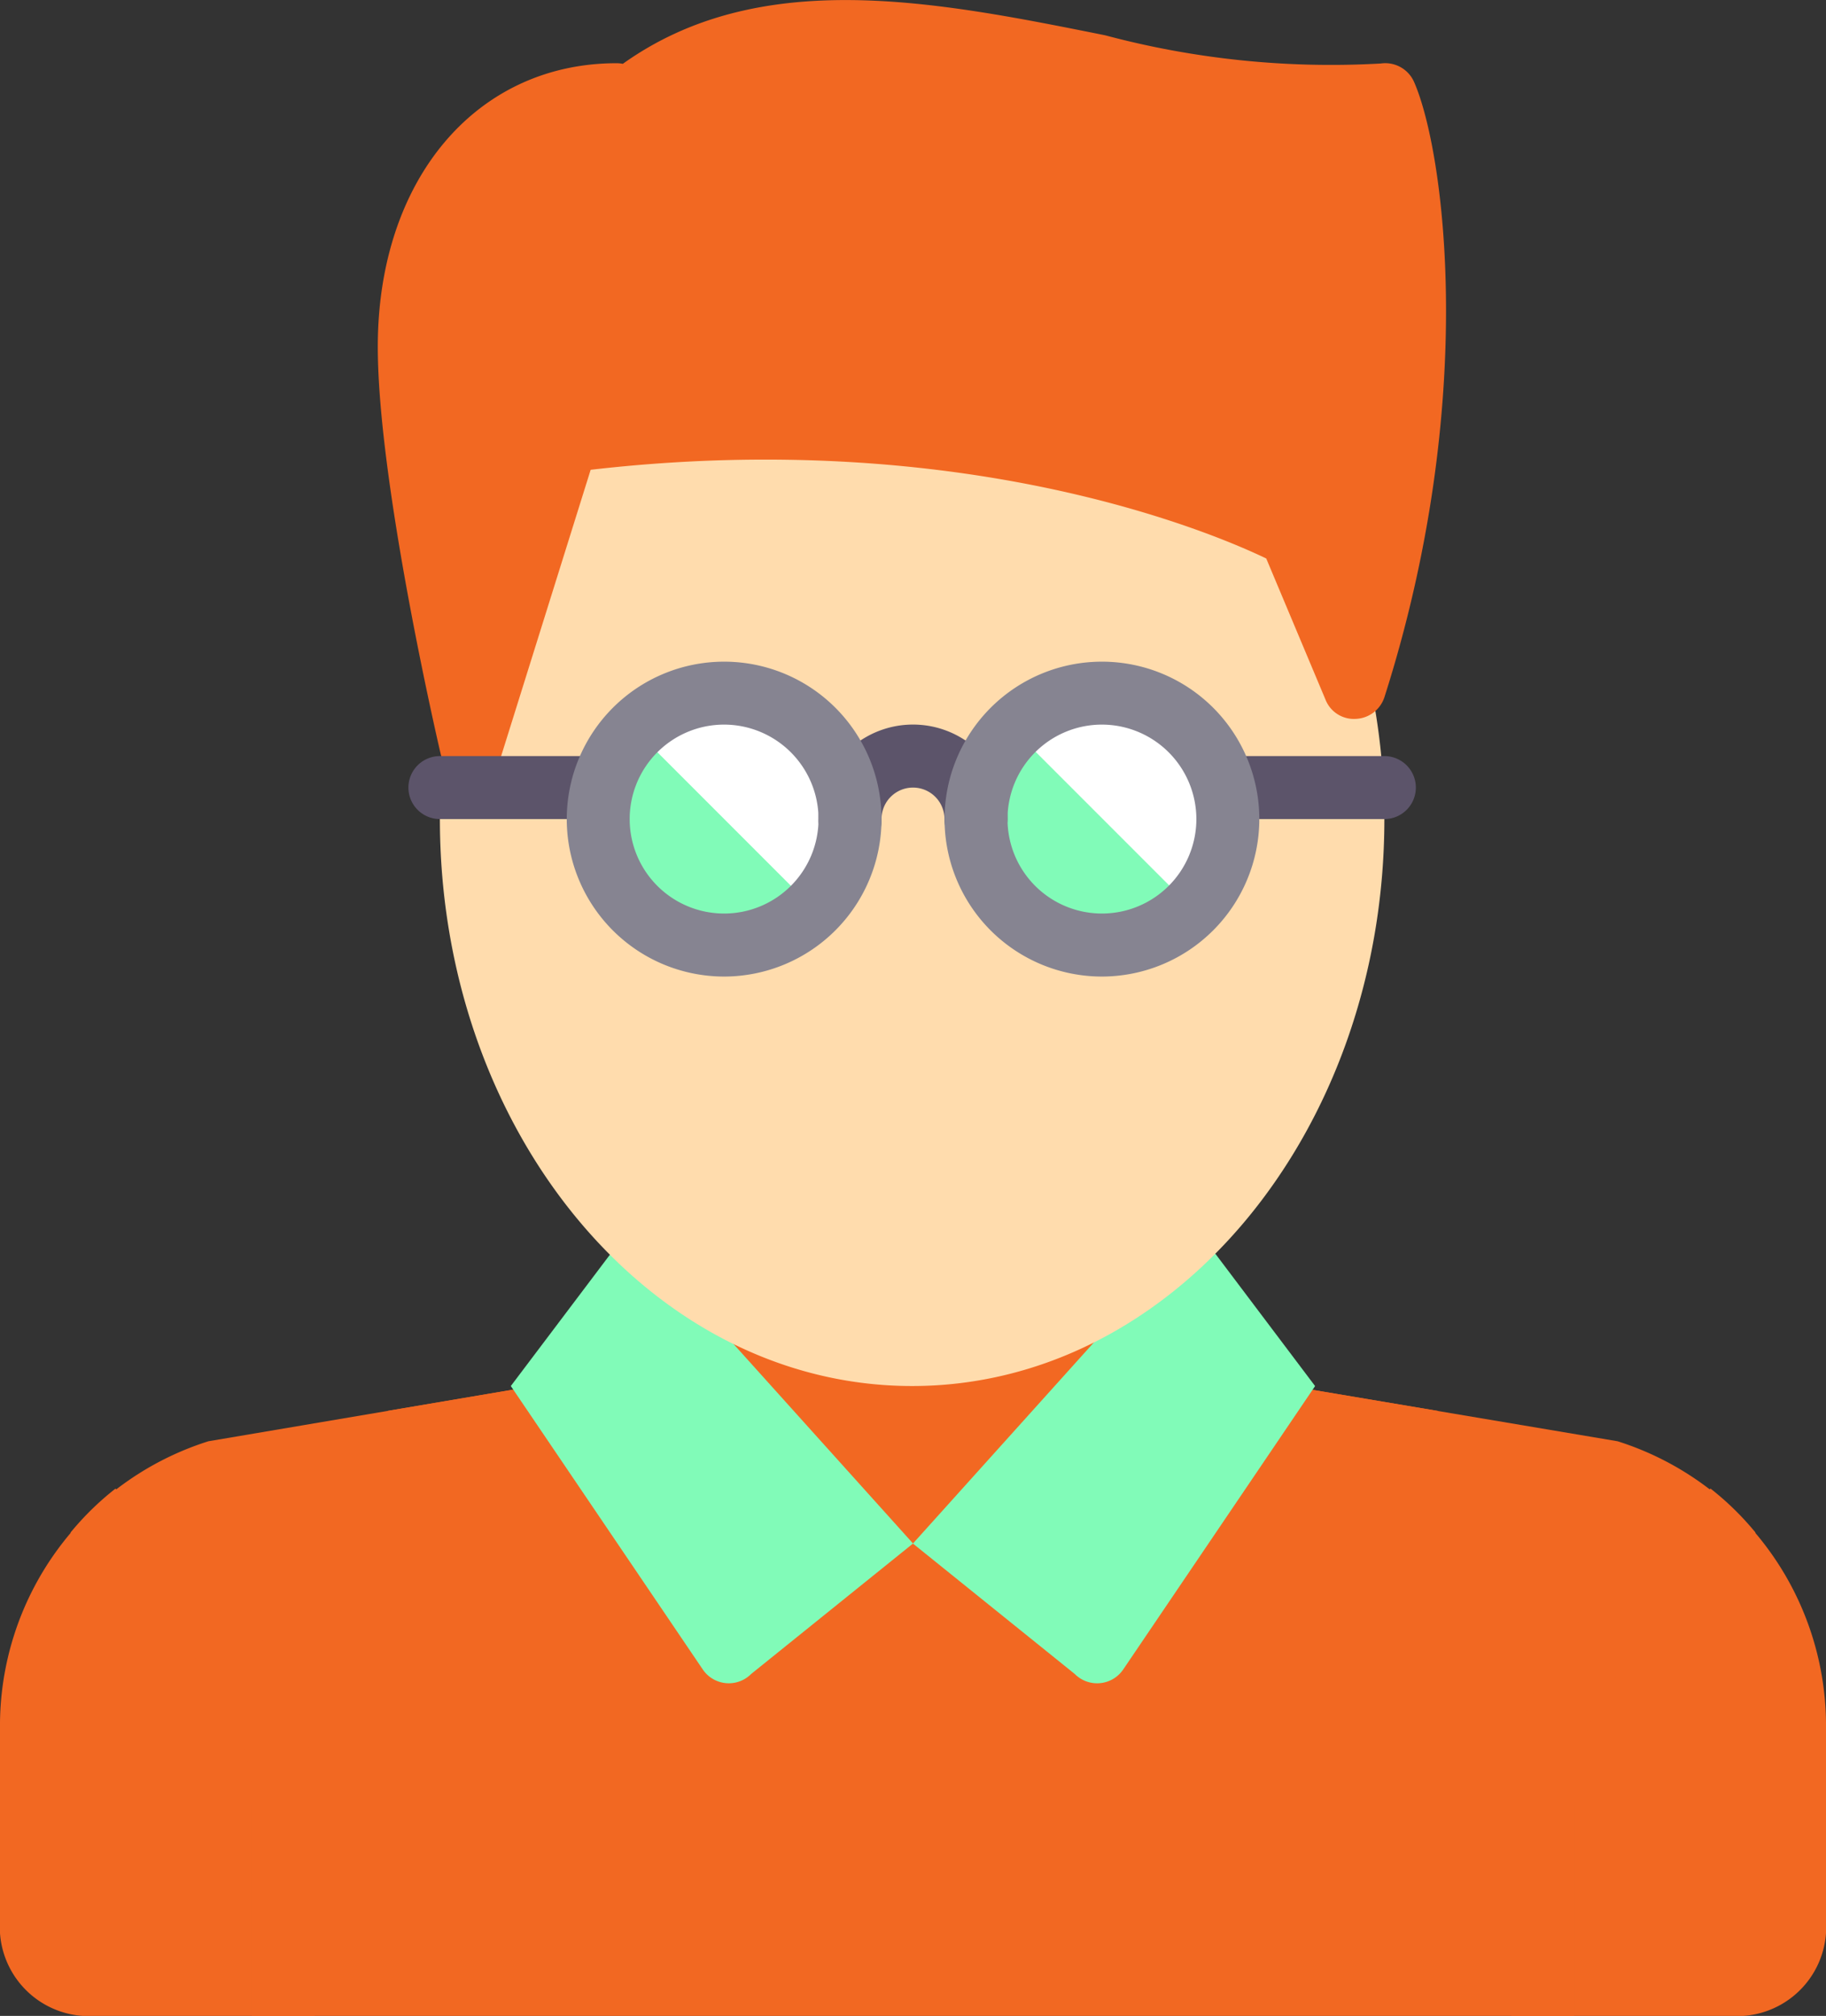 <svg xmlns="http://www.w3.org/2000/svg" width="45.308" height="50" viewBox="0 0 45.308 50"><rect x="0" y="0" width="45.308" height="50" fill="#333333" stroke="none"/><g transform="translate(-233.369 -231.022)"><rect width="10.937" height="10.155" transform="translate(250.533 261.493)" fill="#f26822"/><path d="M259.148,271.838a8.923,8.923,0,0,1-3.125,1.373,8.921,8.921,0,0,1-3.124-1.372s-1.129-2.86-.8-2.534,3.927,0,3.927,0l3.1.781Z" fill="#4296d9"/><path d="M265.376,265.4l8.13,1.369a7.4,7.4,0,0,1,5.171,7.14v5.062a2.212,2.212,0,0,1-2.343,2.052H235.712a2.212,2.212,0,0,1-2.343-2.052v-5.062a7.4,7.4,0,0,1,5.171-7.14l8.087-1.369,9.4,3.906Z" fill="#f26822d1"/><path d="M242.995,266.014c.012.025.012.053.026.077,5.939,9.577,11.721,10.844,12.36,10.956l.506.089a.775.775,0,0,0,.272,0l.506-.089c.639-.112,6.421-1.379,12.36-10.956.014-.022.013-.05.025-.074l-3.674-.618-9.353,3.9-9.4-3.9Z" fill="#f26822"/><path d="M248.992,261.493l-2.948,3.906,4.762,7.029a.781.781,0,0,0,1.2.114l4.018-3.237Z" fill="#81fbb8"/><path d="M263.054,261.493,266,265.4l-4.761,7.029a.782.782,0,0,1-1.2.114l-4.018-3.237Z" fill="#81fbb8"/><path d="M266.978,248.068l-1.581-3.761s-6.835-3.776-17.967-2.344h-.021a14.649,14.649,0,0,0-3.125,9.374c0,7.766,5.246,14.062,11.718,14.062s11.717-6.3,11.717-14.062a16.687,16.687,0,0,0-.41-3.637C267.107,247.926,266.978,248.068,266.978,248.068Z" fill="#ffdcad"/><circle cx="3.125" cy="3.125" r="3.125" transform="translate(248.19 248.213)" fill="#81fbb8"/><path d="M251.315,248.213a3.112,3.112,0,0,0-2.2.9l4.417,4.417a3.123,3.123,0,0,0-2.219-5.322Z" fill="#fff"/><circle cx="3.125" cy="3.125" r="3.125" transform="translate(257.564 248.213)" fill="#81fbb8"/><path d="M260.71,248.213a3.116,3.116,0,0,0-2.2.9l4.417,4.417a3.123,3.123,0,0,0-2.219-5.322Z" fill="#fff"/><path d="M268.456,233.055a.781.781,0,0,0-.826-.458,21.732,21.732,0,0,1-6.841-.7c-4.211-.845-8.564-1.719-11.966.708a.783.783,0,0,0-.155-.015c-3.489,0-5.925,2.891-5.925,7.031,0,3.371,1.494,9.818,1.558,10.091a.781.781,0,0,0,.732.6h.029a.782.782,0,0,0,.745-.548l2.218-7.09c9.329-1.077,15.516,1.6,16.763,2.2l1.47,3.5a.757.757,0,0,0,.754.478.781.781,0,0,0,.71-.543C270.064,240.969,269.206,234.761,268.456,233.055Z" fill="#f26822"/><path d="M257.585,252.119a.782.782,0,0,1-.781-.782.781.781,0,1,0-1.562,0,.782.782,0,1,1-1.563,0,2.344,2.344,0,0,1,4.688,0A.782.782,0,0,1,257.585,252.119Z" fill="#5c546a"/><path d="M248.211,251.337h-3.927a.781.781,0,0,1,0-1.562h3.927a.781.781,0,0,1,0,1.562Z" fill="#5c546a"/><path d="M267.719,251.337h-3.884a.781.781,0,0,1,0-1.562h3.884a.781.781,0,1,1,0,1.562Z" fill="#5c546a"/><path d="M251.336,255.243a3.905,3.905,0,1,1,3.906-3.906A3.91,3.91,0,0,1,251.336,255.243Zm0-6.249a2.343,2.343,0,1,0,2.343,2.343A2.346,2.346,0,0,0,251.336,248.994Z" fill="#868491"/><path d="M260.71,255.243a3.905,3.905,0,1,1,3.906-3.906A3.91,3.91,0,0,1,260.71,255.243Zm0-6.249a2.343,2.343,0,1,0,2.344,2.343A2.346,2.346,0,0,0,260.71,248.994Z" fill="#868491"/><path d="M241.181,281.022V275.8a6.987,6.987,0,0,0-2.059-4.971l-2.887-2.886a7.083,7.083,0,0,0-1.117,1.092l2.9,2.9a5.431,5.431,0,0,1,1.6,3.866v5.223Z" fill="#f26822"/><path d="M275.811,267.942l-2.887,2.886a6.981,6.981,0,0,0-2.059,4.971v5.223h1.563V275.8a5.429,5.429,0,0,1,1.6-3.866l2.9-2.9A7.083,7.083,0,0,0,275.811,267.942Z" fill="#f26822"/></g></svg>